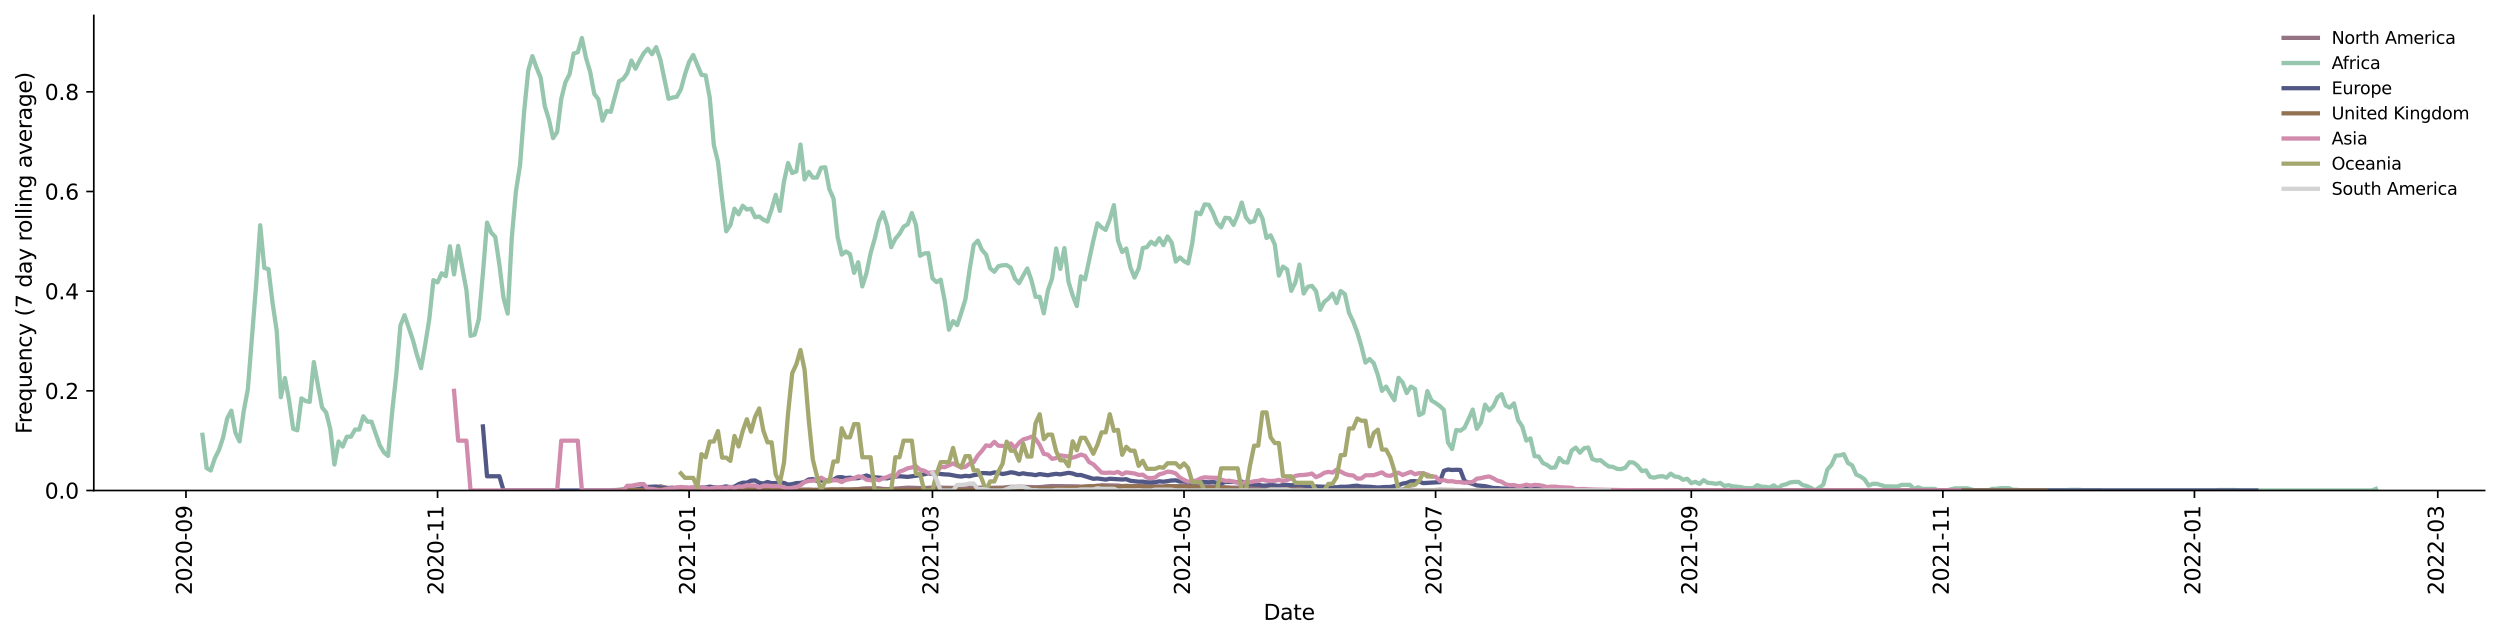 <?xml version="1.0" encoding="utf-8" standalone="no"?>
<!DOCTYPE svg PUBLIC "-//W3C//DTD SVG 1.1//EN"
  "http://www.w3.org/Graphics/SVG/1.1/DTD/svg11.dtd">
<svg xmlns:xlink="http://www.w3.org/1999/xlink" width="1166.981pt" height="298.621pt" viewBox="0 0 1166.981 298.621" xmlns="http://www.w3.org/2000/svg" version="1.1">
 <defs>
  <style type="text/css">*{stroke-linejoin: round; stroke-linecap: butt}</style>
 </defs>
 <g id="figure_1">
  <g id="patch_1">
   <path d="M 0 298.621 
L 1166.981 298.621 
L 1166.981 0 
L 0 0 
z
" style="fill: #ffffff"/>
  </g>
  <g id="axes_1">
   <g id="patch_2">
    <path d="M 43.781 228.96 
L 1159.781 228.96 
L 1159.781 7.2 
L 43.781 7.2 
z
" style="fill: #ffffff"/>
   </g>
   <g id="matplotlib.axis_1">
    <g id="xtick_1">
     <g id="line2d_1">
      <defs>
       <path id="mf2d6820f00" d="M 0 0 
L 0 3.5 
" style="stroke: #000000; stroke-width: 0.8"/>
      </defs>
      <g>
       <use xlink:href="#mf2d6820f00" x="86.808" y="228.96" style="stroke: #000000; stroke-width: 0.8"/>
      </g>
     </g>
     <g id="text_1">
      <!-- 2020-09 -->
      <g transform="translate(89.567 277.743)rotate(-90)scale(0.1 -0.1)">
       <defs>
        <path id="DejaVuSans-32" d="M 1228 531 
L 3431 531 
L 3431 0 
L 469 0 
L 469 531 
Q 828 903 1448 1529 
Q 2069 2156 2228 2338 
Q 2531 2678 2651 2914 
Q 2772 3150 2772 3378 
Q 2772 3750 2511 3984 
Q 2250 4219 1831 4219 
Q 1534 4219 1204 4116 
Q 875 4013 500 3803 
L 500 4441 
Q 881 4594 1212 4672 
Q 1544 4750 1819 4750 
Q 2544 4750 2975 4387 
Q 3406 4025 3406 3419 
Q 3406 3131 3298 2873 
Q 3191 2616 2906 2266 
Q 2828 2175 2409 1742 
Q 1991 1309 1228 531 
z
" transform="scale(0.016)"/>
        <path id="DejaVuSans-30" d="M 2034 4250 
Q 1547 4250 1301 3770 
Q 1056 3291 1056 2328 
Q 1056 1369 1301 889 
Q 1547 409 2034 409 
Q 2525 409 2770 889 
Q 3016 1369 3016 2328 
Q 3016 3291 2770 3770 
Q 2525 4250 2034 4250 
z
M 2034 4750 
Q 2819 4750 3233 4129 
Q 3647 3509 3647 2328 
Q 3647 1150 3233 529 
Q 2819 -91 2034 -91 
Q 1250 -91 836 529 
Q 422 1150 422 2328 
Q 422 3509 836 4129 
Q 1250 4750 2034 4750 
z
" transform="scale(0.016)"/>
        <path id="DejaVuSans-2d" d="M 313 2009 
L 1997 2009 
L 1997 1497 
L 313 1497 
L 313 2009 
z
" transform="scale(0.016)"/>
        <path id="DejaVuSans-39" d="M 703 97 
L 703 672 
Q 941 559 1184 500 
Q 1428 441 1663 441 
Q 2288 441 2617 861 
Q 2947 1281 2994 2138 
Q 2813 1869 2534 1725 
Q 2256 1581 1919 1581 
Q 1219 1581 811 2004 
Q 403 2428 403 3163 
Q 403 3881 828 4315 
Q 1253 4750 1959 4750 
Q 2769 4750 3195 4129 
Q 3622 3509 3622 2328 
Q 3622 1225 3098 567 
Q 2575 -91 1691 -91 
Q 1453 -91 1209 -44 
Q 966 3 703 97 
z
M 1959 2075 
Q 2384 2075 2632 2365 
Q 2881 2656 2881 3163 
Q 2881 3666 2632 3958 
Q 2384 4250 1959 4250 
Q 1534 4250 1286 3958 
Q 1038 3666 1038 3163 
Q 1038 2656 1286 2365 
Q 1534 2075 1959 2075 
z
" transform="scale(0.016)"/>
       </defs>
       <use xlink:href="#DejaVuSans-32"/>
       <use xlink:href="#DejaVuSans-30" x="63.623"/>
       <use xlink:href="#DejaVuSans-32" x="127.246"/>
       <use xlink:href="#DejaVuSans-30" x="190.869"/>
       <use xlink:href="#DejaVuSans-2d" x="254.492"/>
       <use xlink:href="#DejaVuSans-30" x="290.576"/>
       <use xlink:href="#DejaVuSans-39" x="354.199"/>
      </g>
     </g>
    </g>
    <g id="xtick_2">
     <g id="line2d_2">
      <g>
       <use xlink:href="#mf2d6820f00" x="204.241" y="228.96" style="stroke: #000000; stroke-width: 0.8"/>
      </g>
     </g>
     <g id="text_2">
      <!-- 2020-11 -->
      <g transform="translate(207.001 277.743)rotate(-90)scale(0.1 -0.1)">
       <defs>
        <path id="DejaVuSans-31" d="M 794 531 
L 1825 531 
L 1825 4091 
L 703 3866 
L 703 4441 
L 1819 4666 
L 2450 4666 
L 2450 531 
L 3481 531 
L 3481 0 
L 794 0 
L 794 531 
z
" transform="scale(0.016)"/>
       </defs>
       <use xlink:href="#DejaVuSans-32"/>
       <use xlink:href="#DejaVuSans-30" x="63.623"/>
       <use xlink:href="#DejaVuSans-32" x="127.246"/>
       <use xlink:href="#DejaVuSans-30" x="190.869"/>
       <use xlink:href="#DejaVuSans-2d" x="254.492"/>
       <use xlink:href="#DejaVuSans-31" x="290.576"/>
       <use xlink:href="#DejaVuSans-31" x="354.199"/>
      </g>
     </g>
    </g>
    <g id="xtick_3">
     <g id="line2d_3">
      <g>
       <use xlink:href="#mf2d6820f00" x="321.674" y="228.96" style="stroke: #000000; stroke-width: 0.8"/>
      </g>
     </g>
     <g id="text_3">
      <!-- 2021-01 -->
      <g transform="translate(324.434 277.743)rotate(-90)scale(0.1 -0.1)">
       <use xlink:href="#DejaVuSans-32"/>
       <use xlink:href="#DejaVuSans-30" x="63.623"/>
       <use xlink:href="#DejaVuSans-32" x="127.246"/>
       <use xlink:href="#DejaVuSans-31" x="190.869"/>
       <use xlink:href="#DejaVuSans-2d" x="254.492"/>
       <use xlink:href="#DejaVuSans-30" x="290.576"/>
       <use xlink:href="#DejaVuSans-31" x="354.199"/>
      </g>
     </g>
    </g>
    <g id="xtick_4">
     <g id="line2d_4">
      <g>
       <use xlink:href="#mf2d6820f00" x="435.257" y="228.96" style="stroke: #000000; stroke-width: 0.8"/>
      </g>
     </g>
     <g id="text_4">
      <!-- 2021-03 -->
      <g transform="translate(438.017 277.743)rotate(-90)scale(0.1 -0.1)">
       <defs>
        <path id="DejaVuSans-33" d="M 2597 2516 
Q 3050 2419 3304 2112 
Q 3559 1806 3559 1356 
Q 3559 666 3084 287 
Q 2609 -91 1734 -91 
Q 1441 -91 1130 -33 
Q 819 25 488 141 
L 488 750 
Q 750 597 1062 519 
Q 1375 441 1716 441 
Q 2309 441 2620 675 
Q 2931 909 2931 1356 
Q 2931 1769 2642 2001 
Q 2353 2234 1838 2234 
L 1294 2234 
L 1294 2753 
L 1863 2753 
Q 2328 2753 2575 2939 
Q 2822 3125 2822 3475 
Q 2822 3834 2567 4026 
Q 2313 4219 1838 4219 
Q 1578 4219 1281 4162 
Q 984 4106 628 3988 
L 628 4550 
Q 988 4650 1302 4700 
Q 1616 4750 1894 4750 
Q 2613 4750 3031 4423 
Q 3450 4097 3450 3541 
Q 3450 3153 3228 2886 
Q 3006 2619 2597 2516 
z
" transform="scale(0.016)"/>
       </defs>
       <use xlink:href="#DejaVuSans-32"/>
       <use xlink:href="#DejaVuSans-30" x="63.623"/>
       <use xlink:href="#DejaVuSans-32" x="127.246"/>
       <use xlink:href="#DejaVuSans-31" x="190.869"/>
       <use xlink:href="#DejaVuSans-2d" x="254.492"/>
       <use xlink:href="#DejaVuSans-30" x="290.576"/>
       <use xlink:href="#DejaVuSans-33" x="354.199"/>
      </g>
     </g>
    </g>
    <g id="xtick_5">
     <g id="line2d_5">
      <g>
       <use xlink:href="#mf2d6820f00" x="552.69" y="228.96" style="stroke: #000000; stroke-width: 0.8"/>
      </g>
     </g>
     <g id="text_5">
      <!-- 2021-05 -->
      <g transform="translate(555.45 277.743)rotate(-90)scale(0.1 -0.1)">
       <defs>
        <path id="DejaVuSans-35" d="M 691 4666 
L 3169 4666 
L 3169 4134 
L 1269 4134 
L 1269 2991 
Q 1406 3038 1543 3061 
Q 1681 3084 1819 3084 
Q 2600 3084 3056 2656 
Q 3513 2228 3513 1497 
Q 3513 744 3044 326 
Q 2575 -91 1722 -91 
Q 1428 -91 1123 -41 
Q 819 9 494 109 
L 494 744 
Q 775 591 1075 516 
Q 1375 441 1709 441 
Q 2250 441 2565 725 
Q 2881 1009 2881 1497 
Q 2881 1984 2565 2268 
Q 2250 2553 1709 2553 
Q 1456 2553 1204 2497 
Q 953 2441 691 2322 
L 691 4666 
z
" transform="scale(0.016)"/>
       </defs>
       <use xlink:href="#DejaVuSans-32"/>
       <use xlink:href="#DejaVuSans-30" x="63.623"/>
       <use xlink:href="#DejaVuSans-32" x="127.246"/>
       <use xlink:href="#DejaVuSans-31" x="190.869"/>
       <use xlink:href="#DejaVuSans-2d" x="254.492"/>
       <use xlink:href="#DejaVuSans-30" x="290.576"/>
       <use xlink:href="#DejaVuSans-35" x="354.199"/>
      </g>
     </g>
    </g>
    <g id="xtick_6">
     <g id="line2d_6">
      <g>
       <use xlink:href="#mf2d6820f00" x="670.123" y="228.96" style="stroke: #000000; stroke-width: 0.8"/>
      </g>
     </g>
     <g id="text_6">
      <!-- 2021-07 -->
      <g transform="translate(672.883 277.743)rotate(-90)scale(0.1 -0.1)">
       <defs>
        <path id="DejaVuSans-37" d="M 525 4666 
L 3525 4666 
L 3525 4397 
L 1831 0 
L 1172 0 
L 2766 4134 
L 525 4134 
L 525 4666 
z
" transform="scale(0.016)"/>
       </defs>
       <use xlink:href="#DejaVuSans-32"/>
       <use xlink:href="#DejaVuSans-30" x="63.623"/>
       <use xlink:href="#DejaVuSans-32" x="127.246"/>
       <use xlink:href="#DejaVuSans-31" x="190.869"/>
       <use xlink:href="#DejaVuSans-2d" x="254.492"/>
       <use xlink:href="#DejaVuSans-30" x="290.576"/>
       <use xlink:href="#DejaVuSans-37" x="354.199"/>
      </g>
     </g>
    </g>
    <g id="xtick_7">
     <g id="line2d_7">
      <g>
       <use xlink:href="#mf2d6820f00" x="789.482" y="228.96" style="stroke: #000000; stroke-width: 0.8"/>
      </g>
     </g>
     <g id="text_7">
      <!-- 2021-09 -->
      <g transform="translate(792.241 277.743)rotate(-90)scale(0.1 -0.1)">
       <use xlink:href="#DejaVuSans-32"/>
       <use xlink:href="#DejaVuSans-30" x="63.623"/>
       <use xlink:href="#DejaVuSans-32" x="127.246"/>
       <use xlink:href="#DejaVuSans-31" x="190.869"/>
       <use xlink:href="#DejaVuSans-2d" x="254.492"/>
       <use xlink:href="#DejaVuSans-30" x="290.576"/>
       <use xlink:href="#DejaVuSans-39" x="354.199"/>
      </g>
     </g>
    </g>
    <g id="xtick_8">
     <g id="line2d_8">
      <g>
       <use xlink:href="#mf2d6820f00" x="906.915" y="228.96" style="stroke: #000000; stroke-width: 0.8"/>
      </g>
     </g>
     <g id="text_8">
      <!-- 2021-11 -->
      <g transform="translate(909.674 277.743)rotate(-90)scale(0.1 -0.1)">
       <use xlink:href="#DejaVuSans-32"/>
       <use xlink:href="#DejaVuSans-30" x="63.623"/>
       <use xlink:href="#DejaVuSans-32" x="127.246"/>
       <use xlink:href="#DejaVuSans-31" x="190.869"/>
       <use xlink:href="#DejaVuSans-2d" x="254.492"/>
       <use xlink:href="#DejaVuSans-31" x="290.576"/>
       <use xlink:href="#DejaVuSans-31" x="354.199"/>
      </g>
     </g>
    </g>
    <g id="xtick_9">
     <g id="line2d_9">
      <g>
       <use xlink:href="#mf2d6820f00" x="1024.348" y="228.96" style="stroke: #000000; stroke-width: 0.8"/>
      </g>
     </g>
     <g id="text_9">
      <!-- 2022-01 -->
      <g transform="translate(1027.107 277.743)rotate(-90)scale(0.1 -0.1)">
       <use xlink:href="#DejaVuSans-32"/>
       <use xlink:href="#DejaVuSans-30" x="63.623"/>
       <use xlink:href="#DejaVuSans-32" x="127.246"/>
       <use xlink:href="#DejaVuSans-32" x="190.869"/>
       <use xlink:href="#DejaVuSans-2d" x="254.492"/>
       <use xlink:href="#DejaVuSans-30" x="290.576"/>
       <use xlink:href="#DejaVuSans-31" x="354.199"/>
      </g>
     </g>
    </g>
    <g id="xtick_10">
     <g id="line2d_10">
      <g>
       <use xlink:href="#mf2d6820f00" x="1137.931" y="228.96" style="stroke: #000000; stroke-width: 0.8"/>
      </g>
     </g>
     <g id="text_10">
      <!-- 2022-03 -->
      <g transform="translate(1140.69 277.743)rotate(-90)scale(0.1 -0.1)">
       <use xlink:href="#DejaVuSans-32"/>
       <use xlink:href="#DejaVuSans-30" x="63.623"/>
       <use xlink:href="#DejaVuSans-32" x="127.246"/>
       <use xlink:href="#DejaVuSans-32" x="190.869"/>
       <use xlink:href="#DejaVuSans-2d" x="254.492"/>
       <use xlink:href="#DejaVuSans-30" x="290.576"/>
       <use xlink:href="#DejaVuSans-33" x="354.199"/>
      </g>
     </g>
    </g>
    <g id="text_11">
     <!-- Date -->
     <g transform="translate(589.83 289.341)scale(0.1 -0.1)">
      <defs>
       <path id="DejaVuSans-44" d="M 1259 4147 
L 1259 519 
L 2022 519 
Q 2988 519 3436 956 
Q 3884 1394 3884 2338 
Q 3884 3275 3436 3711 
Q 2988 4147 2022 4147 
L 1259 4147 
z
M 628 4666 
L 1925 4666 
Q 3281 4666 3915 4102 
Q 4550 3538 4550 2338 
Q 4550 1131 3912 565 
Q 3275 0 1925 0 
L 628 0 
L 628 4666 
z
" transform="scale(0.016)"/>
       <path id="DejaVuSans-61" d="M 2194 1759 
Q 1497 1759 1228 1600 
Q 959 1441 959 1056 
Q 959 750 1161 570 
Q 1363 391 1709 391 
Q 2188 391 2477 730 
Q 2766 1069 2766 1631 
L 2766 1759 
L 2194 1759 
z
M 3341 1997 
L 3341 0 
L 2766 0 
L 2766 531 
Q 2569 213 2275 61 
Q 1981 -91 1556 -91 
Q 1019 -91 701 211 
Q 384 513 384 1019 
Q 384 1609 779 1909 
Q 1175 2209 1959 2209 
L 2766 2209 
L 2766 2266 
Q 2766 2663 2505 2880 
Q 2244 3097 1772 3097 
Q 1472 3097 1187 3025 
Q 903 2953 641 2809 
L 641 3341 
Q 956 3463 1253 3523 
Q 1550 3584 1831 3584 
Q 2591 3584 2966 3190 
Q 3341 2797 3341 1997 
z
" transform="scale(0.016)"/>
       <path id="DejaVuSans-74" d="M 1172 4494 
L 1172 3500 
L 2356 3500 
L 2356 3053 
L 1172 3053 
L 1172 1153 
Q 1172 725 1289 603 
Q 1406 481 1766 481 
L 2356 481 
L 2356 0 
L 1766 0 
Q 1100 0 847 248 
Q 594 497 594 1153 
L 594 3053 
L 172 3053 
L 172 3500 
L 594 3500 
L 594 4494 
L 1172 4494 
z
" transform="scale(0.016)"/>
       <path id="DejaVuSans-65" d="M 3597 1894 
L 3597 1613 
L 953 1613 
Q 991 1019 1311 708 
Q 1631 397 2203 397 
Q 2534 397 2845 478 
Q 3156 559 3463 722 
L 3463 178 
Q 3153 47 2828 -22 
Q 2503 -91 2169 -91 
Q 1331 -91 842 396 
Q 353 884 353 1716 
Q 353 2575 817 3079 
Q 1281 3584 2069 3584 
Q 2775 3584 3186 3129 
Q 3597 2675 3597 1894 
z
M 3022 2063 
Q 3016 2534 2758 2815 
Q 2500 3097 2075 3097 
Q 1594 3097 1305 2825 
Q 1016 2553 972 2059 
L 3022 2063 
z
" transform="scale(0.016)"/>
      </defs>
      <use xlink:href="#DejaVuSans-44"/>
      <use xlink:href="#DejaVuSans-61" x="77.002"/>
      <use xlink:href="#DejaVuSans-74" x="138.281"/>
      <use xlink:href="#DejaVuSans-65" x="177.49"/>
     </g>
    </g>
   </g>
   <g id="matplotlib.axis_2">
    <g id="ytick_1">
     <g id="line2d_11">
      <defs>
       <path id="m63652b87d4" d="M 0 0 
L -3.5 0 
" style="stroke: #000000; stroke-width: 0.8"/>
      </defs>
      <g>
       <use xlink:href="#m63652b87d4" x="43.781" y="228.96" style="stroke: #000000; stroke-width: 0.8"/>
      </g>
     </g>
     <g id="text_12">
      <!-- 0.0 -->
      <g transform="translate(20.878 232.759)scale(0.1 -0.1)">
       <defs>
        <path id="DejaVuSans-2e" d="M 684 794 
L 1344 794 
L 1344 0 
L 684 0 
L 684 794 
z
" transform="scale(0.016)"/>
       </defs>
       <use xlink:href="#DejaVuSans-30"/>
       <use xlink:href="#DejaVuSans-2e" x="63.623"/>
       <use xlink:href="#DejaVuSans-30" x="95.41"/>
      </g>
     </g>
    </g>
    <g id="ytick_2">
     <g id="line2d_12">
      <g>
       <use xlink:href="#m63652b87d4" x="43.781" y="182.437" style="stroke: #000000; stroke-width: 0.8"/>
      </g>
     </g>
     <g id="text_13">
      <!-- 0.2 -->
      <g transform="translate(20.878 186.236)scale(0.1 -0.1)">
       <use xlink:href="#DejaVuSans-30"/>
       <use xlink:href="#DejaVuSans-2e" x="63.623"/>
       <use xlink:href="#DejaVuSans-32" x="95.41"/>
      </g>
     </g>
    </g>
    <g id="ytick_3">
     <g id="line2d_13">
      <g>
       <use xlink:href="#m63652b87d4" x="43.781" y="135.913" style="stroke: #000000; stroke-width: 0.8"/>
      </g>
     </g>
     <g id="text_14">
      <!-- 0.4 -->
      <g transform="translate(20.878 139.712)scale(0.1 -0.1)">
       <defs>
        <path id="DejaVuSans-34" d="M 2419 4116 
L 825 1625 
L 2419 1625 
L 2419 4116 
z
M 2253 4666 
L 3047 4666 
L 3047 1625 
L 3713 1625 
L 3713 1100 
L 3047 1100 
L 3047 0 
L 2419 0 
L 2419 1100 
L 313 1100 
L 313 1709 
L 2253 4666 
z
" transform="scale(0.016)"/>
       </defs>
       <use xlink:href="#DejaVuSans-30"/>
       <use xlink:href="#DejaVuSans-2e" x="63.623"/>
       <use xlink:href="#DejaVuSans-34" x="95.41"/>
      </g>
     </g>
    </g>
    <g id="ytick_4">
     <g id="line2d_14">
      <g>
       <use xlink:href="#m63652b87d4" x="43.781" y="89.39" style="stroke: #000000; stroke-width: 0.8"/>
      </g>
     </g>
     <g id="text_15">
      <!-- 0.6 -->
      <g transform="translate(20.878 93.189)scale(0.1 -0.1)">
       <defs>
        <path id="DejaVuSans-36" d="M 2113 2584 
Q 1688 2584 1439 2293 
Q 1191 2003 1191 1497 
Q 1191 994 1439 701 
Q 1688 409 2113 409 
Q 2538 409 2786 701 
Q 3034 994 3034 1497 
Q 3034 2003 2786 2293 
Q 2538 2584 2113 2584 
z
M 3366 4563 
L 3366 3988 
Q 3128 4100 2886 4159 
Q 2644 4219 2406 4219 
Q 1781 4219 1451 3797 
Q 1122 3375 1075 2522 
Q 1259 2794 1537 2939 
Q 1816 3084 2150 3084 
Q 2853 3084 3261 2657 
Q 3669 2231 3669 1497 
Q 3669 778 3244 343 
Q 2819 -91 2113 -91 
Q 1303 -91 875 529 
Q 447 1150 447 2328 
Q 447 3434 972 4092 
Q 1497 4750 2381 4750 
Q 2619 4750 2861 4703 
Q 3103 4656 3366 4563 
z
" transform="scale(0.016)"/>
       </defs>
       <use xlink:href="#DejaVuSans-30"/>
       <use xlink:href="#DejaVuSans-2e" x="63.623"/>
       <use xlink:href="#DejaVuSans-36" x="95.41"/>
      </g>
     </g>
    </g>
    <g id="ytick_5">
     <g id="line2d_15">
      <g>
       <use xlink:href="#m63652b87d4" x="43.781" y="42.866" style="stroke: #000000; stroke-width: 0.8"/>
      </g>
     </g>
     <g id="text_16">
      <!-- 0.8 -->
      <g transform="translate(20.878 46.666)scale(0.1 -0.1)">
       <defs>
        <path id="DejaVuSans-38" d="M 2034 2216 
Q 1584 2216 1326 1975 
Q 1069 1734 1069 1313 
Q 1069 891 1326 650 
Q 1584 409 2034 409 
Q 2484 409 2743 651 
Q 3003 894 3003 1313 
Q 3003 1734 2745 1975 
Q 2488 2216 2034 2216 
z
M 1403 2484 
Q 997 2584 770 2862 
Q 544 3141 544 3541 
Q 544 4100 942 4425 
Q 1341 4750 2034 4750 
Q 2731 4750 3128 4425 
Q 3525 4100 3525 3541 
Q 3525 3141 3298 2862 
Q 3072 2584 2669 2484 
Q 3125 2378 3379 2068 
Q 3634 1759 3634 1313 
Q 3634 634 3220 271 
Q 2806 -91 2034 -91 
Q 1263 -91 848 271 
Q 434 634 434 1313 
Q 434 1759 690 2068 
Q 947 2378 1403 2484 
z
M 1172 3481 
Q 1172 3119 1398 2916 
Q 1625 2713 2034 2713 
Q 2441 2713 2670 2916 
Q 2900 3119 2900 3481 
Q 2900 3844 2670 4047 
Q 2441 4250 2034 4250 
Q 1625 4250 1398 4047 
Q 1172 3844 1172 3481 
z
" transform="scale(0.016)"/>
       </defs>
       <use xlink:href="#DejaVuSans-30"/>
       <use xlink:href="#DejaVuSans-2e" x="63.623"/>
       <use xlink:href="#DejaVuSans-38" x="95.41"/>
      </g>
     </g>
    </g>
    <g id="text_17">
     <!-- Frequency (7 day rolling average) -->
     <g transform="translate(14.798 202.529)rotate(-90)scale(0.1 -0.1)">
      <defs>
       <path id="DejaVuSans-46" d="M 628 4666 
L 3309 4666 
L 3309 4134 
L 1259 4134 
L 1259 2759 
L 3109 2759 
L 3109 2228 
L 1259 2228 
L 1259 0 
L 628 0 
L 628 4666 
z
" transform="scale(0.016)"/>
       <path id="DejaVuSans-72" d="M 2631 2963 
Q 2534 3019 2420 3045 
Q 2306 3072 2169 3072 
Q 1681 3072 1420 2755 
Q 1159 2438 1159 1844 
L 1159 0 
L 581 0 
L 581 3500 
L 1159 3500 
L 1159 2956 
Q 1341 3275 1631 3429 
Q 1922 3584 2338 3584 
Q 2397 3584 2469 3576 
Q 2541 3569 2628 3553 
L 2631 2963 
z
" transform="scale(0.016)"/>
       <path id="DejaVuSans-71" d="M 947 1747 
Q 947 1113 1208 752 
Q 1469 391 1925 391 
Q 2381 391 2643 752 
Q 2906 1113 2906 1747 
Q 2906 2381 2643 2742 
Q 2381 3103 1925 3103 
Q 1469 3103 1208 2742 
Q 947 2381 947 1747 
z
M 2906 525 
Q 2725 213 2448 61 
Q 2172 -91 1784 -91 
Q 1150 -91 751 415 
Q 353 922 353 1747 
Q 353 2572 751 3078 
Q 1150 3584 1784 3584 
Q 2172 3584 2448 3432 
Q 2725 3281 2906 2969 
L 2906 3500 
L 3481 3500 
L 3481 -1331 
L 2906 -1331 
L 2906 525 
z
" transform="scale(0.016)"/>
       <path id="DejaVuSans-75" d="M 544 1381 
L 544 3500 
L 1119 3500 
L 1119 1403 
Q 1119 906 1312 657 
Q 1506 409 1894 409 
Q 2359 409 2629 706 
Q 2900 1003 2900 1516 
L 2900 3500 
L 3475 3500 
L 3475 0 
L 2900 0 
L 2900 538 
Q 2691 219 2414 64 
Q 2138 -91 1772 -91 
Q 1169 -91 856 284 
Q 544 659 544 1381 
z
M 1991 3584 
L 1991 3584 
z
" transform="scale(0.016)"/>
       <path id="DejaVuSans-6e" d="M 3513 2113 
L 3513 0 
L 2938 0 
L 2938 2094 
Q 2938 2591 2744 2837 
Q 2550 3084 2163 3084 
Q 1697 3084 1428 2787 
Q 1159 2491 1159 1978 
L 1159 0 
L 581 0 
L 581 3500 
L 1159 3500 
L 1159 2956 
Q 1366 3272 1645 3428 
Q 1925 3584 2291 3584 
Q 2894 3584 3203 3211 
Q 3513 2838 3513 2113 
z
" transform="scale(0.016)"/>
       <path id="DejaVuSans-63" d="M 3122 3366 
L 3122 2828 
Q 2878 2963 2633 3030 
Q 2388 3097 2138 3097 
Q 1578 3097 1268 2742 
Q 959 2388 959 1747 
Q 959 1106 1268 751 
Q 1578 397 2138 397 
Q 2388 397 2633 464 
Q 2878 531 3122 666 
L 3122 134 
Q 2881 22 2623 -34 
Q 2366 -91 2075 -91 
Q 1284 -91 818 406 
Q 353 903 353 1747 
Q 353 2603 823 3093 
Q 1294 3584 2113 3584 
Q 2378 3584 2631 3529 
Q 2884 3475 3122 3366 
z
" transform="scale(0.016)"/>
       <path id="DejaVuSans-79" d="M 2059 -325 
Q 1816 -950 1584 -1140 
Q 1353 -1331 966 -1331 
L 506 -1331 
L 506 -850 
L 844 -850 
Q 1081 -850 1212 -737 
Q 1344 -625 1503 -206 
L 1606 56 
L 191 3500 
L 800 3500 
L 1894 763 
L 2988 3500 
L 3597 3500 
L 2059 -325 
z
" transform="scale(0.016)"/>
       <path id="DejaVuSans-20" transform="scale(0.016)"/>
       <path id="DejaVuSans-28" d="M 1984 4856 
Q 1566 4138 1362 3434 
Q 1159 2731 1159 2009 
Q 1159 1288 1364 580 
Q 1569 -128 1984 -844 
L 1484 -844 
Q 1016 -109 783 600 
Q 550 1309 550 2009 
Q 550 2706 781 3412 
Q 1013 4119 1484 4856 
L 1984 4856 
z
" transform="scale(0.016)"/>
       <path id="DejaVuSans-64" d="M 2906 2969 
L 2906 4863 
L 3481 4863 
L 3481 0 
L 2906 0 
L 2906 525 
Q 2725 213 2448 61 
Q 2172 -91 1784 -91 
Q 1150 -91 751 415 
Q 353 922 353 1747 
Q 353 2572 751 3078 
Q 1150 3584 1784 3584 
Q 2172 3584 2448 3432 
Q 2725 3281 2906 2969 
z
M 947 1747 
Q 947 1113 1208 752 
Q 1469 391 1925 391 
Q 2381 391 2643 752 
Q 2906 1113 2906 1747 
Q 2906 2381 2643 2742 
Q 2381 3103 1925 3103 
Q 1469 3103 1208 2742 
Q 947 2381 947 1747 
z
" transform="scale(0.016)"/>
       <path id="DejaVuSans-6f" d="M 1959 3097 
Q 1497 3097 1228 2736 
Q 959 2375 959 1747 
Q 959 1119 1226 758 
Q 1494 397 1959 397 
Q 2419 397 2687 759 
Q 2956 1122 2956 1747 
Q 2956 2369 2687 2733 
Q 2419 3097 1959 3097 
z
M 1959 3584 
Q 2709 3584 3137 3096 
Q 3566 2609 3566 1747 
Q 3566 888 3137 398 
Q 2709 -91 1959 -91 
Q 1206 -91 779 398 
Q 353 888 353 1747 
Q 353 2609 779 3096 
Q 1206 3584 1959 3584 
z
" transform="scale(0.016)"/>
       <path id="DejaVuSans-6c" d="M 603 4863 
L 1178 4863 
L 1178 0 
L 603 0 
L 603 4863 
z
" transform="scale(0.016)"/>
       <path id="DejaVuSans-69" d="M 603 3500 
L 1178 3500 
L 1178 0 
L 603 0 
L 603 3500 
z
M 603 4863 
L 1178 4863 
L 1178 4134 
L 603 4134 
L 603 4863 
z
" transform="scale(0.016)"/>
       <path id="DejaVuSans-67" d="M 2906 1791 
Q 2906 2416 2648 2759 
Q 2391 3103 1925 3103 
Q 1463 3103 1205 2759 
Q 947 2416 947 1791 
Q 947 1169 1205 825 
Q 1463 481 1925 481 
Q 2391 481 2648 825 
Q 2906 1169 2906 1791 
z
M 3481 434 
Q 3481 -459 3084 -895 
Q 2688 -1331 1869 -1331 
Q 1566 -1331 1297 -1286 
Q 1028 -1241 775 -1147 
L 775 -588 
Q 1028 -725 1275 -790 
Q 1522 -856 1778 -856 
Q 2344 -856 2625 -561 
Q 2906 -266 2906 331 
L 2906 616 
Q 2728 306 2450 153 
Q 2172 0 1784 0 
Q 1141 0 747 490 
Q 353 981 353 1791 
Q 353 2603 747 3093 
Q 1141 3584 1784 3584 
Q 2172 3584 2450 3431 
Q 2728 3278 2906 2969 
L 2906 3500 
L 3481 3500 
L 3481 434 
z
" transform="scale(0.016)"/>
       <path id="DejaVuSans-76" d="M 191 3500 
L 800 3500 
L 1894 563 
L 2988 3500 
L 3597 3500 
L 2284 0 
L 1503 0 
L 191 3500 
z
" transform="scale(0.016)"/>
       <path id="DejaVuSans-29" d="M 513 4856 
L 1013 4856 
Q 1481 4119 1714 3412 
Q 1947 2706 1947 2009 
Q 1947 1309 1714 600 
Q 1481 -109 1013 -844 
L 513 -844 
Q 928 -128 1133 580 
Q 1338 1288 1338 2009 
Q 1338 2731 1133 3434 
Q 928 4138 513 4856 
z
" transform="scale(0.016)"/>
      </defs>
      <use xlink:href="#DejaVuSans-46"/>
      <use xlink:href="#DejaVuSans-72" x="50.27"/>
      <use xlink:href="#DejaVuSans-65" x="89.133"/>
      <use xlink:href="#DejaVuSans-71" x="150.656"/>
      <use xlink:href="#DejaVuSans-75" x="214.133"/>
      <use xlink:href="#DejaVuSans-65" x="277.512"/>
      <use xlink:href="#DejaVuSans-6e" x="339.035"/>
      <use xlink:href="#DejaVuSans-63" x="402.414"/>
      <use xlink:href="#DejaVuSans-79" x="457.395"/>
      <use xlink:href="#DejaVuSans-20" x="516.574"/>
      <use xlink:href="#DejaVuSans-28" x="548.361"/>
      <use xlink:href="#DejaVuSans-37" x="587.375"/>
      <use xlink:href="#DejaVuSans-20" x="650.998"/>
      <use xlink:href="#DejaVuSans-64" x="682.785"/>
      <use xlink:href="#DejaVuSans-61" x="746.262"/>
      <use xlink:href="#DejaVuSans-79" x="807.541"/>
      <use xlink:href="#DejaVuSans-20" x="866.721"/>
      <use xlink:href="#DejaVuSans-72" x="898.508"/>
      <use xlink:href="#DejaVuSans-6f" x="937.371"/>
      <use xlink:href="#DejaVuSans-6c" x="998.553"/>
      <use xlink:href="#DejaVuSans-6c" x="1026.336"/>
      <use xlink:href="#DejaVuSans-69" x="1054.119"/>
      <use xlink:href="#DejaVuSans-6e" x="1081.902"/>
      <use xlink:href="#DejaVuSans-67" x="1145.281"/>
      <use xlink:href="#DejaVuSans-20" x="1208.758"/>
      <use xlink:href="#DejaVuSans-61" x="1240.545"/>
      <use xlink:href="#DejaVuSans-76" x="1301.824"/>
      <use xlink:href="#DejaVuSans-65" x="1361.004"/>
      <use xlink:href="#DejaVuSans-72" x="1422.527"/>
      <use xlink:href="#DejaVuSans-61" x="1463.641"/>
      <use xlink:href="#DejaVuSans-67" x="1524.92"/>
      <use xlink:href="#DejaVuSans-65" x="1588.396"/>
      <use xlink:href="#DejaVuSans-29" x="1649.92"/>
     </g>
    </g>
   </g>
   <g id="line2d_16">
    <path d="M 304.348 227.812 
L 306.273 227.511 
L 308.198 226.976 
L 310.123 227.456 
L 312.049 227.775 
L 313.974 227.596 
L 317.824 228.782 
L 335.15 228.675 
L 339.001 228.45 
L 348.626 228.627 
L 352.476 228.649 
L 356.327 228.836 
L 360.177 228.709 
L 365.952 228.686 
L 369.803 228.715 
L 377.503 228.557 
L 379.428 228.659 
L 392.904 228.528 
L 396.755 228.533 
L 400.605 228.336 
L 402.53 228.087 
L 404.455 227.964 
L 410.23 227.964 
L 412.156 228.23 
L 414.081 228.367 
L 421.781 227.794 
L 423.706 227.647 
L 429.482 227.824 
L 433.332 227.748 
L 435.257 227.549 
L 437.182 227.513 
L 441.033 227.699 
L 444.883 227.739 
L 448.733 227.632 
L 450.658 227.505 
L 454.509 227.633 
L 462.209 227.731 
L 466.059 227.663 
L 467.984 227.64 
L 471.835 227.264 
L 473.76 227.305 
L 475.685 227.206 
L 483.386 227.444 
L 485.311 227.4 
L 489.161 227.022 
L 491.086 226.9 
L 502.637 227.051 
L 504.562 227.167 
L 508.412 227.047 
L 512.263 226.809 
L 514.188 226.551 
L 521.888 226.667 
L 523.813 226.924 
L 525.738 226.765 
L 527.664 226.911 
L 531.514 226.916 
L 533.439 226.785 
L 535.364 226.994 
L 537.289 226.893 
L 539.214 227.055 
L 541.14 227.019 
L 543.065 227.114 
L 550.765 226.933 
L 552.69 226.75 
L 558.466 226.68 
L 562.316 227.049 
L 564.241 227.051 
L 568.091 227.289 
L 570.017 227.342 
L 573.867 227.654 
L 577.717 227.637 
L 579.642 227.508 
L 581.567 227.249 
L 593.118 227.194 
L 596.968 227.209 
L 598.894 227.306 
L 602.744 227.778 
L 604.669 227.854 
L 606.594 227.734 
L 608.519 227.923 
L 610.444 227.798 
L 614.295 227.965 
L 616.22 228.298 
L 618.145 228.033 
L 623.92 228.059 
L 625.845 227.992 
L 627.771 228.238 
L 633.546 228.39 
L 647.022 228.673 
L 648.947 228.786 
L 650.872 228.6 
L 658.573 228.527 
L 660.498 228.757 
L 664.348 228.81 
L 668.198 228.849 
L 672.049 228.639 
L 687.45 228.879 
L 695.15 228.859 
L 756.755 228.96 
L 980.07 228.955 
L 980.07 228.955 
" clip-path="url(#p704013c745)" style="fill: none; stroke: #947383; stroke-width: 2; stroke-linecap: square"/>
   </g>
   <g id="line2d_17">
    <path d="M 94.509 202.962 
L 96.434 218.469 
L 98.359 219.629 
L 100.284 213.943 
L 102.209 210.066 
L 104.134 204.25 
L 106.059 195.304 
L 107.984 191.711 
L 109.91 202.05 
L 111.835 206.059 
L 113.76 191.936 
L 115.685 181.726 
L 119.535 133.188 
L 121.46 105.142 
L 123.386 125.081 
L 125.311 125.628 
L 127.236 141.413 
L 129.161 154.412 
L 131.086 185.427 
L 133.011 176.481 
L 134.936 186.88 
L 136.861 200.172 
L 138.787 200.856 
L 140.712 185.969 
L 142.637 187.162 
L 144.562 187.618 
L 146.487 169.009 
L 148.412 179.955 
L 150.337 190.19 
L 152.263 192.576 
L 154.188 200.33 
L 156.113 216.825 
L 158.038 206.089 
L 159.963 208.472 
L 161.888 203.87 
L 163.813 203.87 
L 165.738 200.512 
L 167.664 200.512 
L 169.589 194.322 
L 171.514 196.848 
L 173.439 196.848 
L 177.289 207.888 
L 179.214 211.178 
L 181.14 212.806 
L 183.065 192.129 
L 184.99 174.683 
L 186.915 151.938 
L 188.84 147.138 
L 192.69 158.542 
L 194.615 165.649 
L 196.541 171.853 
L 198.466 160.967 
L 200.391 148.905 
L 202.316 130.763 
L 204.241 131.796 
L 206.166 127.562 
L 208.091 128.907 
L 210.017 114.97 
L 211.942 128.083 
L 213.867 114.791 
L 217.717 135.434 
L 219.642 156.78 
L 221.567 156.221 
L 223.492 149.043 
L 225.418 127.606 
L 227.343 103.894 
L 229.268 108.546 
L 231.193 110.614 
L 233.118 123.641 
L 235.043 139.113 
L 236.968 146.376 
L 238.894 111.018 
L 240.819 89.391 
L 242.744 77.062 
L 244.669 52.011 
L 246.594 32.793 
L 248.519 26.214 
L 250.444 31.558 
L 252.369 36.265 
L 254.295 49.558 
L 256.22 55.761 
L 258.145 64.467 
L 260.07 61.637 
L 261.995 46.13 
L 263.92 38.42 
L 265.845 34.712 
L 267.771 24.998 
L 269.696 24.406 
L 271.621 17.76 
L 273.546 27.065 
L 275.471 33.524 
L 277.396 43.821 
L 279.321 46.347 
L 281.246 56.317 
L 283.172 51.768 
L 285.097 52.209 
L 288.947 37.964 
L 290.872 36.856 
L 292.797 34.13 
L 294.722 28.282 
L 296.648 32.078 
L 298.573 28.254 
L 300.498 24.826 
L 302.423 22.768 
L 304.348 25.297 
L 306.273 22.007 
L 308.198 27.59 
L 312.049 46.092 
L 313.974 45.536 
L 315.899 45.187 
L 317.824 41.695 
L 319.749 34.673 
L 321.674 28.926 
L 323.599 25.653 
L 327.45 34.96 
L 329.375 35.199 
L 331.3 45.616 
L 333.225 67.749 
L 335.15 75.552 
L 337.075 92.673 
L 339.001 107.951 
L 340.926 105.128 
L 342.851 97.425 
L 344.776 100.039 
L 346.701 96.051 
L 348.626 97.81 
L 350.551 97.389 
L 352.476 101.411 
L 354.402 101.069 
L 356.327 102.541 
L 358.252 103.436 
L 360.177 97.695 
L 362.102 90.952 
L 364.027 98.447 
L 365.952 84.729 
L 367.878 76.105 
L 369.803 80.765 
L 371.728 80.044 
L 373.653 67.463 
L 375.578 83.773 
L 377.503 80.214 
L 379.428 82.91 
L 381.353 82.886 
L 383.279 78.297 
L 385.204 78.077 
L 387.129 88.281 
L 389.054 92.604 
L 390.979 110.534 
L 392.904 118.842 
L 394.829 117.399 
L 396.755 118.602 
L 398.68 127.367 
L 400.605 122.41 
L 402.53 133.683 
L 404.455 127.566 
L 406.38 118.262 
L 408.305 111.468 
L 410.23 103.432 
L 412.156 99.155 
L 414.081 105.122 
L 416.006 115.404 
L 417.931 111.487 
L 419.856 109.235 
L 421.781 105.817 
L 423.706 104.714 
L 425.632 99.449 
L 427.557 104.924 
L 429.482 119.395 
L 431.407 118.338 
L 433.332 118.126 
L 435.257 129.917 
L 437.182 131.694 
L 439.107 130.564 
L 441.033 140.731 
L 442.958 153.877 
L 444.883 149.88 
L 446.808 151.763 
L 448.733 145.916 
L 450.658 139.611 
L 452.583 126.018 
L 454.509 114.314 
L 456.434 112.332 
L 458.359 116.635 
L 460.284 118.827 
L 462.209 125.25 
L 464.134 126.872 
L 466.059 124.266 
L 467.984 123.823 
L 469.91 123.77 
L 471.835 125.018 
L 473.76 130.042 
L 475.685 132.207 
L 477.61 128.64 
L 479.535 125.327 
L 481.46 130.768 
L 483.386 138.522 
L 485.311 138.551 
L 487.236 146.272 
L 489.161 135.525 
L 491.086 130.026 
L 493.011 115.978 
L 494.936 125.519 
L 496.861 115.827 
L 498.787 131.604 
L 500.712 137.89 
L 502.637 142.816 
L 504.562 128.996 
L 506.487 130.432 
L 510.337 112.313 
L 512.263 104.251 
L 514.188 106.13 
L 516.113 107.332 
L 518.038 102.368 
L 519.963 95.735 
L 521.888 112.385 
L 523.813 117.634 
L 525.738 116.007 
L 527.664 124.816 
L 529.589 129.56 
L 531.514 125.356 
L 533.439 115.787 
L 535.364 115.343 
L 537.289 112.837 
L 539.214 114.211 
L 541.14 111.196 
L 543.065 114.412 
L 544.99 110.39 
L 546.915 113.232 
L 548.84 122.104 
L 550.765 120.165 
L 552.69 121.912 
L 554.615 122.961 
L 556.541 113.479 
L 558.466 99.139 
L 560.391 99.996 
L 562.316 95.395 
L 564.241 95.586 
L 566.166 99.21 
L 568.091 104.084 
L 570.017 106.096 
L 571.942 101.661 
L 573.867 101.871 
L 575.792 105.012 
L 577.717 100.492 
L 579.642 94.577 
L 581.567 101.419 
L 583.492 103.812 
L 585.418 103.241 
L 587.343 98.056 
L 589.268 101.866 
L 591.193 111.083 
L 593.118 109.834 
L 595.043 114.072 
L 596.968 128.65 
L 598.894 124.457 
L 600.819 125.769 
L 602.744 135.773 
L 604.669 131.829 
L 606.594 123.521 
L 608.519 137.004 
L 610.444 133.886 
L 612.369 133.434 
L 614.295 135.871 
L 616.22 144.585 
L 618.145 140.938 
L 620.07 139.39 
L 621.995 137.089 
L 623.92 141.471 
L 625.845 135.828 
L 627.771 137.275 
L 629.696 146 
L 631.621 150.066 
L 633.546 155.118 
L 635.471 161.563 
L 637.396 169.278 
L 639.321 167.589 
L 641.246 169.529 
L 643.172 175.099 
L 645.097 182.447 
L 647.022 180.449 
L 648.947 183.733 
L 650.872 186.777 
L 652.797 176.373 
L 654.722 178.524 
L 656.648 183.485 
L 658.573 180.451 
L 660.498 181.572 
L 662.423 193.766 
L 664.348 192.812 
L 666.273 182.579 
L 668.198 186.955 
L 670.123 188.104 
L 672.049 189.491 
L 673.974 191.286 
L 675.899 206.517 
L 677.824 209.622 
L 679.749 200.702 
L 681.674 201.061 
L 683.599 199.695 
L 685.525 195.612 
L 687.45 191.204 
L 689.375 200.165 
L 691.3 197.195 
L 693.225 188.883 
L 695.15 191.615 
L 697.075 189.583 
L 699.001 185.466 
L 700.926 183.988 
L 702.851 189.307 
L 704.776 190.284 
L 706.701 188.308 
L 708.626 196.085 
L 710.551 199.052 
L 712.476 205.652 
L 714.402 204.627 
L 716.327 212.939 
L 718.252 213.12 
L 720.177 216.121 
L 722.102 217.003 
L 724.027 218.383 
L 725.952 218.161 
L 727.878 213.798 
L 729.803 215.671 
L 731.728 215.915 
L 733.653 210.274 
L 735.578 208.938 
L 737.503 211.33 
L 739.428 209.239 
L 741.353 208.91 
L 743.279 214.25 
L 745.204 214.977 
L 747.129 214.794 
L 749.054 216.41 
L 750.979 217.748 
L 752.904 217.939 
L 754.829 218.858 
L 756.755 218.989 
L 758.68 218.309 
L 760.605 215.772 
L 762.53 215.92 
L 764.455 217.433 
L 766.38 219.868 
L 768.305 219.584 
L 770.23 222.612 
L 772.156 222.967 
L 774.081 222.462 
L 776.006 222.255 
L 777.931 222.934 
L 779.856 221.102 
L 781.781 222.403 
L 783.706 222.675 
L 785.632 223.966 
L 787.557 223.472 
L 789.482 225.513 
L 791.407 224.934 
L 793.332 225.869 
L 795.257 224.124 
L 797.182 225.377 
L 799.107 225.516 
L 801.033 225.871 
L 802.958 225.391 
L 804.883 226.815 
L 806.808 226.48 
L 808.733 226.993 
L 812.583 227.346 
L 814.509 227.841 
L 818.359 227.853 
L 820.284 226.46 
L 822.209 227.244 
L 824.134 227.244 
L 826.059 227.567 
L 827.984 226.563 
L 829.91 227.956 
L 831.835 226.491 
L 833.76 226.052 
L 835.685 225.174 
L 837.61 224.954 
L 839.535 224.954 
L 841.46 226.419 
L 843.386 226.858 
L 845.311 227.736 
L 847.236 228.96 
L 851.086 226.262 
L 853.011 219.183 
L 854.936 216.993 
L 856.861 212.677 
L 858.787 212.576 
L 860.712 212.026 
L 862.637 216.161 
L 864.562 217.215 
L 866.487 221.532 
L 868.412 222.389 
L 870.337 223.708 
L 872.263 226.653 
L 874.188 225.849 
L 876.113 225.849 
L 879.963 227.022 
L 885.738 227.099 
L 887.664 226.336 
L 891.514 226.336 
L 893.439 228.197 
L 895.364 227.447 
L 897.289 228.21 
L 903.065 228.21 
L 904.99 228.96 
L 908.84 228.96 
L 910.765 228.364 
L 912.69 227.955 
L 918.466 227.955 
L 920.391 228.552 
L 922.316 228.96 
L 928.091 228.96 
L 930.017 228.171 
L 931.942 228.171 
L 933.867 227.861 
L 937.717 227.861 
L 939.642 228.65 
L 941.567 228.65 
L 943.492 228.96 
L 960.819 228.96 
L 962.744 228.804 
L 964.669 228.804 
L 966.594 228.66 
L 970.444 228.66 
L 972.369 228.816 
L 974.295 228.816 
L 976.22 228.96 
L 1033.974 228.96 
L 1035.899 228.734 
L 1043.599 228.734 
L 1045.525 228.96 
L 1107.129 228.96 
L 1109.054 228.21 
L 1109.054 228.21 
" clip-path="url(#p704013c745)" style="fill: none; stroke: #96c6ad; stroke-width: 2; stroke-linecap: square"/>
   </g>
   <g id="line2d_18">
    <path d="M 225.418 199.052 
L 227.343 222.314 
L 233.118 222.314 
L 235.043 228.96 
L 285.097 228.96 
L 290.872 228.556 
L 296.648 228.527 
L 302.423 227.312 
L 306.273 227.103 
L 308.198 227.754 
L 312.049 228.115 
L 315.899 227.724 
L 317.824 227.594 
L 321.674 227.904 
L 323.599 227.684 
L 329.375 227.589 
L 331.3 227.153 
L 335.15 227.755 
L 339.001 227.048 
L 340.926 227.511 
L 342.851 227.185 
L 344.776 225.998 
L 346.701 225.322 
L 348.626 225.32 
L 350.551 224.393 
L 352.476 224.26 
L 354.402 225.371 
L 356.327 225.712 
L 358.252 224.996 
L 360.177 225.545 
L 362.102 225.493 
L 364.027 225.202 
L 365.952 225.424 
L 367.878 226.222 
L 369.803 225.987 
L 371.728 225.487 
L 373.653 225.438 
L 375.578 224.936 
L 377.503 223.823 
L 379.428 223.614 
L 381.353 224.53 
L 385.204 224.188 
L 387.129 224.48 
L 389.054 223.898 
L 390.979 222.811 
L 392.904 222.726 
L 394.829 223.162 
L 396.755 222.968 
L 398.68 223.283 
L 400.605 223.207 
L 404.455 221.949 
L 406.38 222.605 
L 414.081 223.311 
L 416.006 222.769 
L 419.856 222.292 
L 423.706 222.609 
L 429.482 221.8 
L 433.332 220.938 
L 435.257 221.177 
L 437.182 220.89 
L 439.107 221.257 
L 441.033 221.448 
L 442.958 221.527 
L 446.808 222.243 
L 448.733 222.451 
L 450.658 222.116 
L 452.583 222.3 
L 454.509 221.789 
L 456.434 221.522 
L 458.359 220.83 
L 460.284 220.864 
L 462.209 221.037 
L 464.134 220.544 
L 466.059 220.647 
L 467.984 221.262 
L 469.91 220.941 
L 471.835 220.458 
L 473.76 220.747 
L 475.685 221.346 
L 477.61 220.928 
L 479.535 221.316 
L 481.46 221.458 
L 483.386 221.799 
L 485.311 221.297 
L 489.161 221.842 
L 491.086 221.455 
L 493.011 221.197 
L 494.936 221.425 
L 498.787 220.707 
L 500.712 221.027 
L 502.637 221.731 
L 504.562 221.716 
L 510.337 223.493 
L 512.263 223.333 
L 516.113 223.877 
L 518.038 223.481 
L 523.813 223.829 
L 525.738 223.689 
L 527.664 224.431 
L 531.514 224.851 
L 533.439 224.825 
L 535.364 225.166 
L 539.214 225.119 
L 541.14 224.668 
L 543.065 224.872 
L 546.915 224.297 
L 548.84 224.211 
L 550.765 224.768 
L 552.69 224.744 
L 556.541 225.269 
L 560.391 224.939 
L 564.241 225.119 
L 566.166 224.995 
L 570.017 225.689 
L 571.942 224.963 
L 575.792 224.962 
L 577.717 225.077 
L 579.642 224.804 
L 581.567 225.623 
L 583.492 226.074 
L 587.343 226.288 
L 589.268 226.675 
L 591.193 226.663 
L 593.118 226.333 
L 596.968 226.839 
L 598.894 226.384 
L 600.819 226.343 
L 602.744 226.51 
L 604.669 226.455 
L 606.594 226.219 
L 610.444 226.91 
L 623.92 227.484 
L 625.845 227.214 
L 627.771 227.234 
L 629.696 227.121 
L 631.621 226.849 
L 633.546 226.717 
L 635.471 227.112 
L 639.321 227.232 
L 643.172 227.58 
L 647.022 227.317 
L 648.947 227.345 
L 652.797 226.52 
L 654.722 225.74 
L 656.648 225.422 
L 658.573 224.624 
L 660.498 224.589 
L 662.423 224.825 
L 664.348 225.507 
L 672.049 225.065 
L 673.974 219.789 
L 675.899 219.149 
L 677.824 219.391 
L 679.749 219.284 
L 681.674 219.373 
L 683.599 224.464 
L 685.525 225.328 
L 687.45 225.882 
L 689.375 226.591 
L 693.225 226.936 
L 697.075 227.801 
L 699.001 227.832 
L 700.926 228.053 
L 702.851 228.037 
L 704.776 227.722 
L 710.551 227.509 
L 712.476 227.577 
L 714.402 227.906 
L 720.177 228.171 
L 722.102 228.421 
L 737.503 228.725 
L 741.353 228.743 
L 747.129 228.876 
L 756.755 228.874 
L 764.455 228.949 
L 1053.225 228.944 
L 1053.225 228.944 
" clip-path="url(#p704013c745)" style="fill: none; stroke: #525886; stroke-width: 2; stroke-linecap: square"/>
   </g>
   <g id="line2d_19">
    <path d="M 287.022 228.771 
L 296.648 228.671 
L 300.498 228.777 
L 315.899 228.193 
L 319.749 228.365 
L 321.674 228.041 
L 323.599 228.286 
L 325.525 228.342 
L 329.375 228.167 
L 331.3 228.524 
L 337.075 228.567 
L 339.001 228.684 
L 344.776 228.478 
L 350.551 228.365 
L 364.027 228.501 
L 371.728 228.649 
L 383.279 228.757 
L 387.129 228.57 
L 389.054 228.48 
L 390.979 228.573 
L 392.904 228.459 
L 394.829 228.564 
L 402.53 228.494 
L 408.305 228.666 
L 412.156 228.685 
L 423.706 228.666 
L 427.557 228.548 
L 437.182 228.56 
L 441.033 228.295 
L 446.808 228.297 
L 448.733 228.575 
L 452.583 228.672 
L 456.434 228.489 
L 462.209 228.074 
L 464.134 228.173 
L 475.685 227.98 
L 477.61 228.081 
L 479.535 227.946 
L 485.311 228.06 
L 487.236 227.928 
L 489.161 228.052 
L 493.011 228.014 
L 494.936 227.902 
L 496.861 227.911 
L 500.712 227.688 
L 504.562 227.571 
L 506.487 227.229 
L 508.412 227.052 
L 510.337 227.001 
L 512.263 226.811 
L 518.038 227.399 
L 519.963 227.383 
L 521.888 227.568 
L 523.813 226.954 
L 525.738 227.046 
L 529.589 227.02 
L 531.514 226.795 
L 533.439 227.24 
L 535.364 227.34 
L 537.289 227.325 
L 541.14 227.462 
L 543.065 227.334 
L 544.99 226.816 
L 546.915 226.996 
L 548.84 227.005 
L 550.765 227.18 
L 552.69 227.092 
L 554.615 227.298 
L 556.541 227.285 
L 564.241 227.911 
L 566.166 227.683 
L 568.091 227.615 
L 570.017 227.706 
L 573.867 227.705 
L 575.792 228.15 
L 585.418 228.703 
L 596.968 228.651 
L 598.894 228.497 
L 606.594 228.652 
L 608.519 228.87 
L 627.771 228.833 
L 633.546 228.697 
L 639.321 228.846 
L 641.246 228.96 
L 658.573 228.9 
L 681.674 228.96 
L 955.043 228.955 
L 955.043 228.955 
" clip-path="url(#p704013c745)" style="fill: none; stroke: #937252; stroke-width: 2; stroke-linecap: square"/>
   </g>
   <g id="line2d_20">
    <path d="M 211.942 182.437 
L 213.867 205.698 
L 217.717 205.698 
L 219.642 228.96 
L 260.07 228.96 
L 261.995 205.698 
L 269.696 205.698 
L 271.621 228.96 
L 290.872 228.96 
L 292.797 226.745 
L 294.722 226.745 
L 298.573 225.986 
L 300.498 225.986 
L 302.423 228.201 
L 304.348 228.201 
L 308.198 228.96 
L 312.049 228.05 
L 313.974 227.942 
L 315.899 227.541 
L 317.824 227.306 
L 319.749 227.503 
L 321.674 227.578 
L 323.599 227.463 
L 325.525 227.573 
L 327.45 227.544 
L 331.3 228.099 
L 333.225 227.654 
L 335.15 227.496 
L 339.001 227.72 
L 340.926 227.248 
L 342.851 227.785 
L 344.776 227.064 
L 346.701 227.187 
L 348.626 226.47 
L 350.551 226.62 
L 352.476 226.6 
L 354.402 227.615 
L 356.327 226.71 
L 358.252 226.671 
L 360.177 226.911 
L 364.027 226.862 
L 365.952 227.538 
L 367.878 228.053 
L 371.728 227.365 
L 373.653 226.514 
L 375.578 225 
L 377.503 224.54 
L 379.428 224.364 
L 381.353 224 
L 383.279 222.954 
L 385.204 224.054 
L 387.129 224.389 
L 389.054 224.19 
L 390.979 224.211 
L 392.904 225.041 
L 394.829 224.015 
L 396.755 223.698 
L 398.68 223.205 
L 400.605 222.379 
L 402.53 222.657 
L 404.455 223.937 
L 406.38 224.176 
L 408.305 223.489 
L 410.23 224.183 
L 412.156 223.266 
L 414.081 222.707 
L 416.006 221.849 
L 417.931 222.56 
L 419.856 220.156 
L 421.781 219.506 
L 423.706 218.589 
L 425.632 218.219 
L 427.557 217.601 
L 429.482 219.297 
L 431.407 219.729 
L 433.332 220.752 
L 435.257 220.515 
L 437.182 220.462 
L 439.107 217.978 
L 441.033 218.078 
L 444.883 216.325 
L 448.733 218.273 
L 450.658 217.915 
L 452.583 216.39 
L 454.509 215.728 
L 456.434 212.628 
L 458.359 210.459 
L 460.284 207.902 
L 462.209 208.231 
L 464.134 206.253 
L 466.059 208.057 
L 467.984 208.139 
L 469.91 208.425 
L 471.835 206.975 
L 473.76 209.114 
L 475.685 206.681 
L 477.61 205.128 
L 479.535 204.599 
L 481.46 203.85 
L 483.386 204.893 
L 485.311 207.723 
L 487.236 211.874 
L 489.161 212.236 
L 491.086 214.202 
L 493.011 213.834 
L 494.936 212.561 
L 498.787 213.092 
L 500.712 213.637 
L 502.637 213.011 
L 504.562 212.187 
L 506.487 212.779 
L 508.412 215.701 
L 510.337 216.724 
L 514.188 220.595 
L 516.113 220.738 
L 518.038 220.585 
L 519.963 220.797 
L 521.888 220.278 
L 523.813 221.369 
L 525.738 220.495 
L 529.589 221.011 
L 531.514 221.683 
L 533.439 221.584 
L 535.364 222.971 
L 537.289 223.223 
L 539.214 222.896 
L 541.14 221.41 
L 543.065 220.926 
L 544.99 220.15 
L 546.915 220.368 
L 548.84 220.999 
L 550.765 222.907 
L 552.69 224.01 
L 554.615 224.862 
L 558.466 224.309 
L 560.391 223.317 
L 562.316 222.785 
L 564.241 222.939 
L 568.091 223.064 
L 570.017 223.883 
L 571.942 224.453 
L 573.867 224.401 
L 577.717 225.269 
L 579.642 225.58 
L 581.567 224.92 
L 583.492 225.092 
L 585.418 224.671 
L 587.343 224.515 
L 589.268 223.914 
L 591.193 224.389 
L 593.118 224.527 
L 595.043 224.432 
L 596.968 223.992 
L 598.894 224.55 
L 600.819 224.033 
L 602.744 223.334 
L 604.669 222.13 
L 606.594 221.789 
L 608.519 221.709 
L 610.444 221.495 
L 612.369 221.057 
L 614.295 222.712 
L 616.22 221.933 
L 618.145 220.722 
L 620.07 220.258 
L 621.995 220.6 
L 623.92 219.257 
L 625.845 220.146 
L 627.771 221.191 
L 629.696 221.775 
L 631.621 221.925 
L 633.546 223.402 
L 635.471 223.331 
L 637.396 221.858 
L 641.246 221.808 
L 645.097 220.501 
L 647.022 221.876 
L 648.947 222.127 
L 650.872 221.281 
L 652.797 220.66 
L 654.722 221.719 
L 658.573 220.277 
L 660.498 221.371 
L 662.423 220.852 
L 664.348 220.983 
L 666.273 221.537 
L 668.198 222.491 
L 670.123 222.511 
L 672.049 224.45 
L 673.974 224.088 
L 675.899 224.692 
L 677.824 224.6 
L 679.749 225.018 
L 681.674 225.039 
L 683.599 225.364 
L 687.45 224.966 
L 689.375 223.446 
L 691.3 223.177 
L 693.225 222.704 
L 695.15 222.397 
L 697.075 223.25 
L 699.001 224.384 
L 700.926 224.852 
L 702.851 226.099 
L 704.776 226.486 
L 706.701 226.423 
L 708.626 226.928 
L 710.551 226.772 
L 712.476 226.223 
L 714.402 226.685 
L 716.327 226.34 
L 718.252 226.443 
L 720.177 226.783 
L 722.102 227.377 
L 724.027 227.167 
L 725.952 227.168 
L 727.878 227.404 
L 733.653 227.703 
L 735.578 228.353 
L 739.428 228.248 
L 741.353 228.453 
L 750.979 228.667 
L 756.755 228.759 
L 766.38 228.845 
L 789.482 228.96 
L 804.883 228.836 
L 806.808 228.889 
L 808.733 228.818 
L 812.583 228.869 
L 818.359 228.925 
L 914.615 228.899 
L 914.615 228.899 
" clip-path="url(#p704013c745)" style="fill: none; stroke: #d18cad; stroke-width: 2; stroke-linecap: square"/>
   </g>
   <g id="line2d_21">
    <path d="M 317.824 220.95 
L 319.749 223.075 
L 323.599 223.075 
L 325.525 227.506 
L 327.45 211.998 
L 329.375 213.452 
L 331.3 206.106 
L 333.225 206.106 
L 335.15 201.209 
L 337.075 213.615 
L 339.001 213.615 
L 340.926 215.146 
L 342.851 203.515 
L 344.776 208.412 
L 346.701 201.175 
L 348.626 195.702 
L 350.551 201.517 
L 352.476 194.539 
L 354.402 190.662 
L 356.327 201 
L 358.252 206.474 
L 360.177 206.474 
L 362.102 221.504 
L 364.027 225.381 
L 365.952 216.077 
L 367.878 192.815 
L 369.803 174.206 
L 371.728 170.03 
L 373.653 163.384 
L 375.578 172.689 
L 377.503 195.951 
L 379.428 214.56 
L 381.353 222.314 
L 383.279 228.96 
L 385.204 224.731 
L 387.129 224.731 
L 389.054 215.426 
L 390.979 215.426 
L 392.904 199.918 
L 394.829 204.148 
L 396.755 204.148 
L 398.68 197.944 
L 400.605 197.944 
L 402.53 213.452 
L 406.38 213.452 
L 408.305 228.96 
L 416.006 228.96 
L 417.931 213.452 
L 419.856 213.452 
L 421.781 205.698 
L 425.632 205.698 
L 427.557 221.206 
L 429.482 221.206 
L 431.407 228.96 
L 435.257 228.96 
L 437.182 221.206 
L 439.107 215.733 
L 442.958 215.733 
L 444.883 209.087 
L 446.808 216.84 
L 448.733 218.084 
L 450.658 212.915 
L 452.583 212.915 
L 454.509 219.561 
L 456.434 219.561 
L 458.359 223.791 
L 460.284 228.96 
L 462.209 224.731 
L 464.134 224.731 
L 466.059 220.078 
L 467.984 216.5 
L 469.91 206.161 
L 471.835 210.39 
L 473.76 210.39 
L 475.685 215.043 
L 477.61 206.991 
L 479.535 213.1 
L 481.46 213.1 
L 483.386 197.592 
L 485.311 193.363 
L 487.236 204.993 
L 489.161 202.879 
L 491.086 202.879 
L 493.011 210.633 
L 494.936 214.862 
L 496.861 214.862 
L 498.787 217.627 
L 500.712 205.997 
L 502.637 210.172 
L 504.562 204.356 
L 506.487 204.356 
L 508.412 207.935 
L 510.337 211.812 
L 512.263 207.637 
L 514.188 201.821 
L 516.113 201.821 
L 518.038 193.363 
L 519.963 201.116 
L 521.888 200.66 
L 523.813 212.291 
L 525.738 208.569 
L 527.664 210.382 
L 529.589 210.382 
L 531.514 217.457 
L 533.439 215.131 
L 535.364 218.853 
L 539.214 218.853 
L 541.14 218.049 
L 543.065 218.353 
L 544.99 216.238 
L 548.84 216.238 
L 550.765 218.176 
L 552.69 216.322 
L 554.615 218.437 
L 556.541 225.083 
L 560.391 225.083 
L 562.316 228.96 
L 568.091 228.96 
L 570.017 218.621 
L 577.717 218.621 
L 579.642 228.96 
L 581.567 228.96 
L 583.492 217.329 
L 585.418 208.024 
L 587.343 208.024 
L 589.268 192.517 
L 591.193 192.517 
L 593.118 204.148 
L 595.043 206.806 
L 596.968 206.806 
L 598.894 222.314 
L 602.744 222.314 
L 604.669 225.381 
L 612.369 225.381 
L 614.295 228.96 
L 618.145 228.96 
L 620.07 225.858 
L 621.995 225.858 
L 623.92 222.757 
L 625.845 212.418 
L 627.771 212.418 
L 629.696 200.012 
L 631.621 200.012 
L 633.546 195.36 
L 635.471 196.394 
L 637.396 196.394 
L 639.321 208.323 
L 641.246 202.12 
L 643.172 200.569 
L 645.097 209.873 
L 647.022 209.873 
L 648.947 213.452 
L 650.872 219.655 
L 652.797 228.96 
L 654.722 228.96 
L 656.648 227.356 
L 658.573 226.298 
L 660.498 226.298 
L 662.423 224.509 
L 664.348 220.836 
L 666.273 222.44 
L 668.198 222.273 
L 668.198 222.273 
" clip-path="url(#p704013c745)" style="fill: none; stroke: #a4a86f; stroke-width: 2; stroke-linecap: square"/>
   </g>
   <g id="line2d_22">
    <path d="M 435.257 220.689 
L 437.182 223.791 
L 439.107 228.96 
L 444.883 228.96 
L 446.808 226.375 
L 448.733 226.375 
L 450.658 226.188 
L 452.583 225.725 
L 454.509 225.725 
L 456.434 228.309 
L 458.359 228.309 
L 460.284 228.497 
L 462.209 228.96 
L 467.984 228.96 
L 469.91 228.314 
L 471.835 227.468 
L 473.76 227.468 
L 475.685 227.284 
L 477.61 227.284 
L 479.535 227.93 
L 481.46 228.776 
L 483.386 228.776 
L 485.311 228.96 
L 491.086 228.96 
L 493.011 228.697 
L 502.637 228.742 
L 504.562 228.473 
L 510.337 228.473 
L 512.263 227.889 
L 514.188 228.158 
L 519.963 228.158 
L 521.888 228.96 
L 537.289 228.96 
L 539.214 228.588 
L 546.915 228.588 
L 548.84 228.96 
L 591.193 228.96 
L 593.118 228.508 
L 600.819 228.508 
L 602.744 228.96 
L 750.979 228.881 
L 750.979 228.881 
" clip-path="url(#p704013c745)" style="fill: none; stroke: #d3d3d3; stroke-width: 2; stroke-linecap: square"/>
   </g>
   <g id="patch_3">
    <path d="M 43.781 228.96 
L 43.781 7.2 
" style="fill: none; stroke: #000000; stroke-width: 0.8; stroke-linejoin: miter; stroke-linecap: square"/>
   </g>
   <g id="patch_4">
    <path d="M 43.781 228.96 
L 1159.781 228.96 
" style="fill: none; stroke: #000000; stroke-width: 0.8; stroke-linejoin: miter; stroke-linecap: square"/>
   </g>
   <g id="legend_1">
    <g id="line2d_23">
     <path d="M 1065.97 17.679 
L 1073.97 17.679 
L 1081.97 17.679 
" style="fill: none; stroke: #947383; stroke-width: 2; stroke-linecap: square"/>
    </g>
    <g id="text_18">
     <!-- North America -->
     <g transform="translate(1088.37 20.479)scale(0.08 -0.08)">
      <defs>
       <path id="DejaVuSans-4e" d="M 628 4666 
L 1478 4666 
L 3547 763 
L 3547 4666 
L 4159 4666 
L 4159 0 
L 3309 0 
L 1241 3903 
L 1241 0 
L 628 0 
L 628 4666 
z
" transform="scale(0.016)"/>
       <path id="DejaVuSans-68" d="M 3513 2113 
L 3513 0 
L 2938 0 
L 2938 2094 
Q 2938 2591 2744 2837 
Q 2550 3084 2163 3084 
Q 1697 3084 1428 2787 
Q 1159 2491 1159 1978 
L 1159 0 
L 581 0 
L 581 4863 
L 1159 4863 
L 1159 2956 
Q 1366 3272 1645 3428 
Q 1925 3584 2291 3584 
Q 2894 3584 3203 3211 
Q 3513 2838 3513 2113 
z
" transform="scale(0.016)"/>
       <path id="DejaVuSans-41" d="M 2188 4044 
L 1331 1722 
L 3047 1722 
L 2188 4044 
z
M 1831 4666 
L 2547 4666 
L 4325 0 
L 3669 0 
L 3244 1197 
L 1141 1197 
L 716 0 
L 50 0 
L 1831 4666 
z
" transform="scale(0.016)"/>
       <path id="DejaVuSans-6d" d="M 3328 2828 
Q 3544 3216 3844 3400 
Q 4144 3584 4550 3584 
Q 5097 3584 5394 3201 
Q 5691 2819 5691 2113 
L 5691 0 
L 5113 0 
L 5113 2094 
Q 5113 2597 4934 2840 
Q 4756 3084 4391 3084 
Q 3944 3084 3684 2787 
Q 3425 2491 3425 1978 
L 3425 0 
L 2847 0 
L 2847 2094 
Q 2847 2600 2669 2842 
Q 2491 3084 2119 3084 
Q 1678 3084 1418 2786 
Q 1159 2488 1159 1978 
L 1159 0 
L 581 0 
L 581 3500 
L 1159 3500 
L 1159 2956 
Q 1356 3278 1631 3431 
Q 1906 3584 2284 3584 
Q 2666 3584 2933 3390 
Q 3200 3197 3328 2828 
z
" transform="scale(0.016)"/>
      </defs>
      <use xlink:href="#DejaVuSans-4e"/>
      <use xlink:href="#DejaVuSans-6f" x="74.805"/>
      <use xlink:href="#DejaVuSans-72" x="135.986"/>
      <use xlink:href="#DejaVuSans-74" x="177.1"/>
      <use xlink:href="#DejaVuSans-68" x="216.309"/>
      <use xlink:href="#DejaVuSans-20" x="279.688"/>
      <use xlink:href="#DejaVuSans-41" x="311.475"/>
      <use xlink:href="#DejaVuSans-6d" x="379.883"/>
      <use xlink:href="#DejaVuSans-65" x="477.295"/>
      <use xlink:href="#DejaVuSans-72" x="538.818"/>
      <use xlink:href="#DejaVuSans-69" x="579.932"/>
      <use xlink:href="#DejaVuSans-63" x="607.715"/>
      <use xlink:href="#DejaVuSans-61" x="662.695"/>
     </g>
    </g>
    <g id="line2d_24">
     <path d="M 1065.97 29.421 
L 1073.97 29.421 
L 1081.97 29.421 
" style="fill: none; stroke: #96c6ad; stroke-width: 2; stroke-linecap: square"/>
    </g>
    <g id="text_19">
     <!-- Africa -->
     <g transform="translate(1088.37 32.221)scale(0.08 -0.08)">
      <defs>
       <path id="DejaVuSans-66" d="M 2375 4863 
L 2375 4384 
L 1825 4384 
Q 1516 4384 1395 4259 
Q 1275 4134 1275 3809 
L 1275 3500 
L 2222 3500 
L 2222 3053 
L 1275 3053 
L 1275 0 
L 697 0 
L 697 3053 
L 147 3053 
L 147 3500 
L 697 3500 
L 697 3744 
Q 697 4328 969 4595 
Q 1241 4863 1831 4863 
L 2375 4863 
z
" transform="scale(0.016)"/>
      </defs>
      <use xlink:href="#DejaVuSans-41"/>
      <use xlink:href="#DejaVuSans-66" x="64.783"/>
      <use xlink:href="#DejaVuSans-72" x="99.988"/>
      <use xlink:href="#DejaVuSans-69" x="141.102"/>
      <use xlink:href="#DejaVuSans-63" x="168.885"/>
      <use xlink:href="#DejaVuSans-61" x="223.865"/>
     </g>
    </g>
    <g id="line2d_25">
     <path d="M 1065.97 41.164 
L 1073.97 41.164 
L 1081.97 41.164 
" style="fill: none; stroke: #525886; stroke-width: 2; stroke-linecap: square"/>
    </g>
    <g id="text_20">
     <!-- Europe -->
     <g transform="translate(1088.37 43.964)scale(0.08 -0.08)">
      <defs>
       <path id="DejaVuSans-45" d="M 628 4666 
L 3578 4666 
L 3578 4134 
L 1259 4134 
L 1259 2753 
L 3481 2753 
L 3481 2222 
L 1259 2222 
L 1259 531 
L 3634 531 
L 3634 0 
L 628 0 
L 628 4666 
z
" transform="scale(0.016)"/>
       <path id="DejaVuSans-70" d="M 1159 525 
L 1159 -1331 
L 581 -1331 
L 581 3500 
L 1159 3500 
L 1159 2969 
Q 1341 3281 1617 3432 
Q 1894 3584 2278 3584 
Q 2916 3584 3314 3078 
Q 3713 2572 3713 1747 
Q 3713 922 3314 415 
Q 2916 -91 2278 -91 
Q 1894 -91 1617 61 
Q 1341 213 1159 525 
z
M 3116 1747 
Q 3116 2381 2855 2742 
Q 2594 3103 2138 3103 
Q 1681 3103 1420 2742 
Q 1159 2381 1159 1747 
Q 1159 1113 1420 752 
Q 1681 391 2138 391 
Q 2594 391 2855 752 
Q 3116 1113 3116 1747 
z
" transform="scale(0.016)"/>
      </defs>
      <use xlink:href="#DejaVuSans-45"/>
      <use xlink:href="#DejaVuSans-75" x="63.184"/>
      <use xlink:href="#DejaVuSans-72" x="126.562"/>
      <use xlink:href="#DejaVuSans-6f" x="165.426"/>
      <use xlink:href="#DejaVuSans-70" x="226.607"/>
      <use xlink:href="#DejaVuSans-65" x="290.084"/>
     </g>
    </g>
    <g id="line2d_26">
     <path d="M 1065.97 52.906 
L 1073.97 52.906 
L 1081.97 52.906 
" style="fill: none; stroke: #937252; stroke-width: 2; stroke-linecap: square"/>
    </g>
    <g id="text_21">
     <!-- United Kingdom -->
     <g transform="translate(1088.37 55.706)scale(0.08 -0.08)">
      <defs>
       <path id="DejaVuSans-55" d="M 556 4666 
L 1191 4666 
L 1191 1831 
Q 1191 1081 1462 751 
Q 1734 422 2344 422 
Q 2950 422 3222 751 
Q 3494 1081 3494 1831 
L 3494 4666 
L 4128 4666 
L 4128 1753 
Q 4128 841 3676 375 
Q 3225 -91 2344 -91 
Q 1459 -91 1007 375 
Q 556 841 556 1753 
L 556 4666 
z
" transform="scale(0.016)"/>
       <path id="DejaVuSans-4b" d="M 628 4666 
L 1259 4666 
L 1259 2694 
L 3353 4666 
L 4166 4666 
L 1850 2491 
L 4331 0 
L 3500 0 
L 1259 2247 
L 1259 0 
L 628 0 
L 628 4666 
z
" transform="scale(0.016)"/>
      </defs>
      <use xlink:href="#DejaVuSans-55"/>
      <use xlink:href="#DejaVuSans-6e" x="73.193"/>
      <use xlink:href="#DejaVuSans-69" x="136.572"/>
      <use xlink:href="#DejaVuSans-74" x="164.355"/>
      <use xlink:href="#DejaVuSans-65" x="203.564"/>
      <use xlink:href="#DejaVuSans-64" x="265.088"/>
      <use xlink:href="#DejaVuSans-20" x="328.564"/>
      <use xlink:href="#DejaVuSans-4b" x="360.352"/>
      <use xlink:href="#DejaVuSans-69" x="425.928"/>
      <use xlink:href="#DejaVuSans-6e" x="453.711"/>
      <use xlink:href="#DejaVuSans-67" x="517.09"/>
      <use xlink:href="#DejaVuSans-64" x="580.566"/>
      <use xlink:href="#DejaVuSans-6f" x="644.043"/>
      <use xlink:href="#DejaVuSans-6d" x="705.225"/>
     </g>
    </g>
    <g id="line2d_27">
     <path d="M 1065.97 64.649 
L 1073.97 64.649 
L 1081.97 64.649 
" style="fill: none; stroke: #d18cad; stroke-width: 2; stroke-linecap: square"/>
    </g>
    <g id="text_22">
     <!-- Asia -->
     <g transform="translate(1088.37 67.449)scale(0.08 -0.08)">
      <defs>
       <path id="DejaVuSans-73" d="M 2834 3397 
L 2834 2853 
Q 2591 2978 2328 3040 
Q 2066 3103 1784 3103 
Q 1356 3103 1142 2972 
Q 928 2841 928 2578 
Q 928 2378 1081 2264 
Q 1234 2150 1697 2047 
L 1894 2003 
Q 2506 1872 2764 1633 
Q 3022 1394 3022 966 
Q 3022 478 2636 193 
Q 2250 -91 1575 -91 
Q 1294 -91 989 -36 
Q 684 19 347 128 
L 347 722 
Q 666 556 975 473 
Q 1284 391 1588 391 
Q 1994 391 2212 530 
Q 2431 669 2431 922 
Q 2431 1156 2273 1281 
Q 2116 1406 1581 1522 
L 1381 1569 
Q 847 1681 609 1914 
Q 372 2147 372 2553 
Q 372 3047 722 3315 
Q 1072 3584 1716 3584 
Q 2034 3584 2315 3537 
Q 2597 3491 2834 3397 
z
" transform="scale(0.016)"/>
      </defs>
      <use xlink:href="#DejaVuSans-41"/>
      <use xlink:href="#DejaVuSans-73" x="68.408"/>
      <use xlink:href="#DejaVuSans-69" x="120.508"/>
      <use xlink:href="#DejaVuSans-61" x="148.291"/>
     </g>
    </g>
    <g id="line2d_28">
     <path d="M 1065.97 76.391 
L 1073.97 76.391 
L 1081.97 76.391 
" style="fill: none; stroke: #a4a86f; stroke-width: 2; stroke-linecap: square"/>
    </g>
    <g id="text_23">
     <!-- Oceania -->
     <g transform="translate(1088.37 79.191)scale(0.08 -0.08)">
      <defs>
       <path id="DejaVuSans-4f" d="M 2522 4238 
Q 1834 4238 1429 3725 
Q 1025 3213 1025 2328 
Q 1025 1447 1429 934 
Q 1834 422 2522 422 
Q 3209 422 3611 934 
Q 4013 1447 4013 2328 
Q 4013 3213 3611 3725 
Q 3209 4238 2522 4238 
z
M 2522 4750 
Q 3503 4750 4090 4092 
Q 4678 3434 4678 2328 
Q 4678 1225 4090 567 
Q 3503 -91 2522 -91 
Q 1538 -91 948 565 
Q 359 1222 359 2328 
Q 359 3434 948 4092 
Q 1538 4750 2522 4750 
z
" transform="scale(0.016)"/>
      </defs>
      <use xlink:href="#DejaVuSans-4f"/>
      <use xlink:href="#DejaVuSans-63" x="78.711"/>
      <use xlink:href="#DejaVuSans-65" x="133.691"/>
      <use xlink:href="#DejaVuSans-61" x="195.215"/>
      <use xlink:href="#DejaVuSans-6e" x="256.494"/>
      <use xlink:href="#DejaVuSans-69" x="319.873"/>
      <use xlink:href="#DejaVuSans-61" x="347.656"/>
     </g>
    </g>
    <g id="line2d_29">
     <path d="M 1065.97 88.134 
L 1073.97 88.134 
L 1081.97 88.134 
" style="fill: none; stroke: #d3d3d3; stroke-width: 2; stroke-linecap: square"/>
    </g>
    <g id="text_24">
     <!-- South America -->
     <g transform="translate(1088.37 90.934)scale(0.08 -0.08)">
      <defs>
       <path id="DejaVuSans-53" d="M 3425 4513 
L 3425 3897 
Q 3066 4069 2747 4153 
Q 2428 4238 2131 4238 
Q 1616 4238 1336 4038 
Q 1056 3838 1056 3469 
Q 1056 3159 1242 3001 
Q 1428 2844 1947 2747 
L 2328 2669 
Q 3034 2534 3370 2195 
Q 3706 1856 3706 1288 
Q 3706 609 3251 259 
Q 2797 -91 1919 -91 
Q 1588 -91 1214 -16 
Q 841 59 441 206 
L 441 856 
Q 825 641 1194 531 
Q 1563 422 1919 422 
Q 2459 422 2753 634 
Q 3047 847 3047 1241 
Q 3047 1584 2836 1778 
Q 2625 1972 2144 2069 
L 1759 2144 
Q 1053 2284 737 2584 
Q 422 2884 422 3419 
Q 422 4038 858 4394 
Q 1294 4750 2059 4750 
Q 2388 4750 2728 4690 
Q 3069 4631 3425 4513 
z
" transform="scale(0.016)"/>
      </defs>
      <use xlink:href="#DejaVuSans-53"/>
      <use xlink:href="#DejaVuSans-6f" x="63.477"/>
      <use xlink:href="#DejaVuSans-75" x="124.658"/>
      <use xlink:href="#DejaVuSans-74" x="188.037"/>
      <use xlink:href="#DejaVuSans-68" x="227.246"/>
      <use xlink:href="#DejaVuSans-20" x="290.625"/>
      <use xlink:href="#DejaVuSans-41" x="322.412"/>
      <use xlink:href="#DejaVuSans-6d" x="390.82"/>
      <use xlink:href="#DejaVuSans-65" x="488.232"/>
      <use xlink:href="#DejaVuSans-72" x="549.756"/>
      <use xlink:href="#DejaVuSans-69" x="590.869"/>
      <use xlink:href="#DejaVuSans-63" x="618.652"/>
      <use xlink:href="#DejaVuSans-61" x="673.633"/>
     </g>
    </g>
   </g>
  </g>
 </g>
 <defs>
  <clipPath id="p704013c745">
   <rect x="43.781" y="7.2" width="1116" height="221.76"/>
  </clipPath>
 </defs>
</svg>
